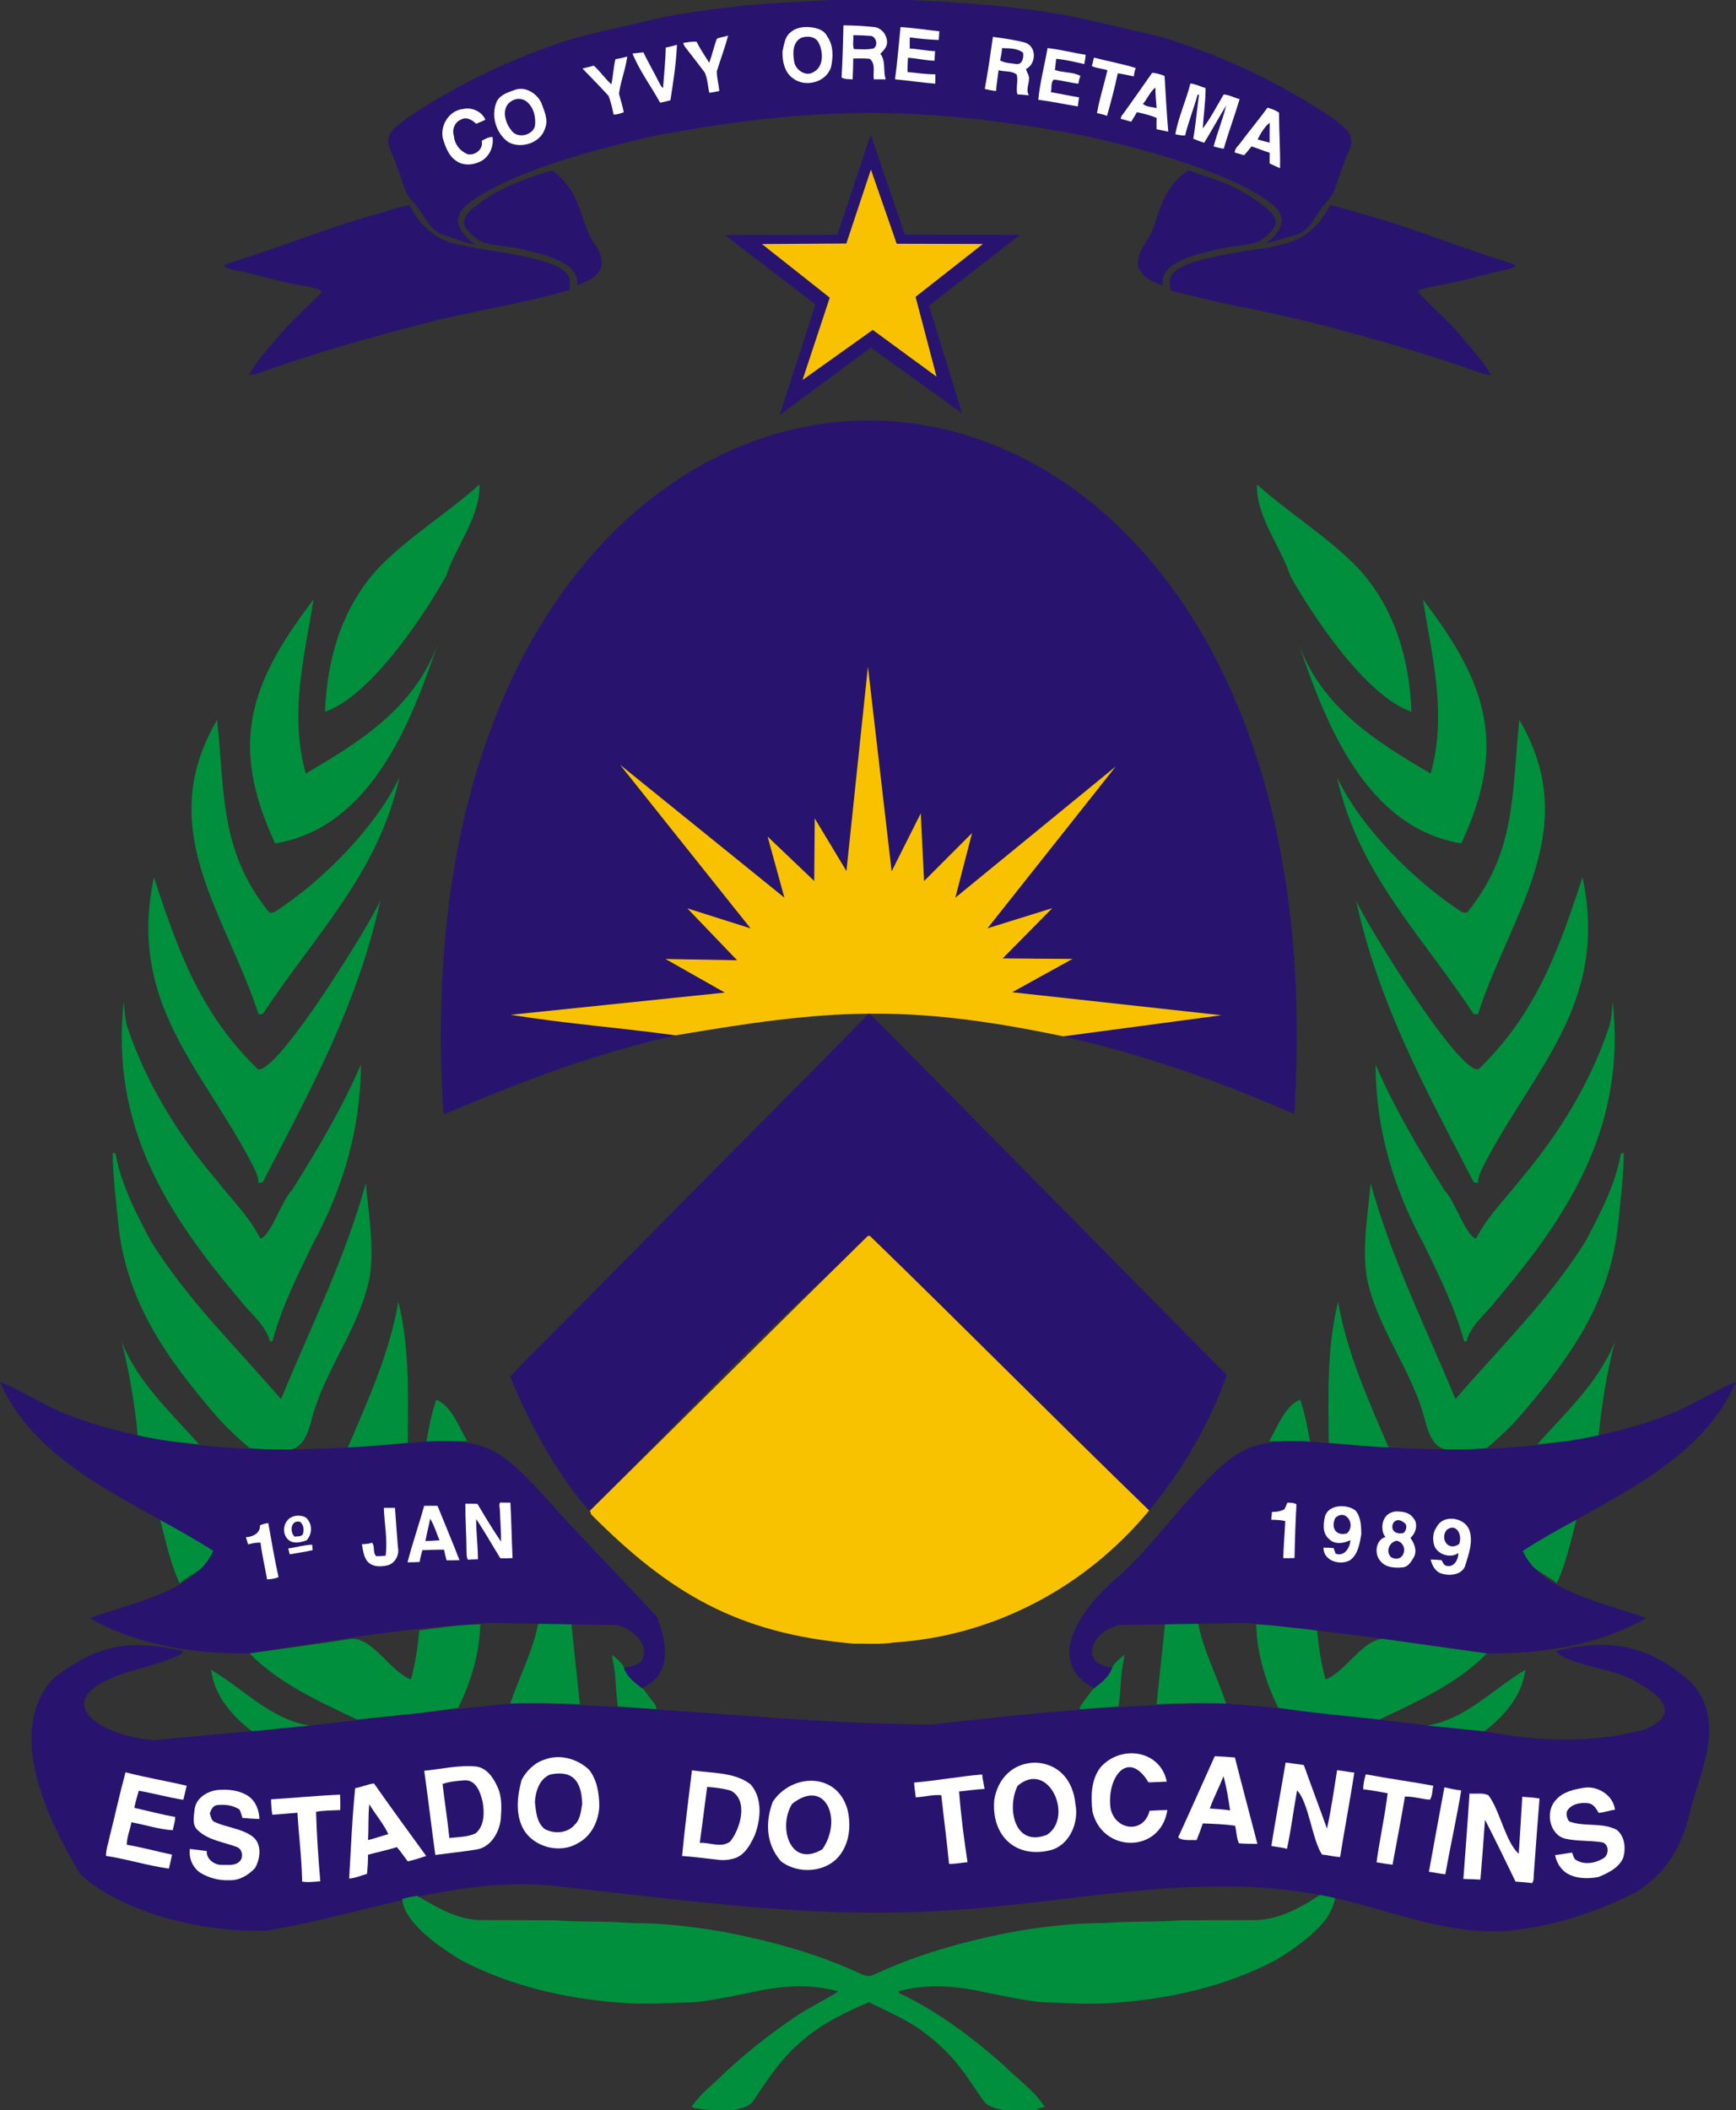 <?xml version="1.0" encoding="UTF-8" standalone="no"?>
<!-- Created with Inkscape (http://www.inkscape.org/) -->
<svg
   xmlns:svg="http://www.w3.org/2000/svg"
   xmlns="http://www.w3.org/2000/svg"
   version="1.0"
   width="1133.75"
   height="1377.5"
   viewBox="0 0 907 1102"
   id="svg2">
  <rect x="0" y="0" width="907" height="1102" fill="#333333" stroke="none"/>
  <defs
     id="defs4" />
  <g
     transform="translate(63.944,77.174)"
     id="g4933">
    <g
       id="g2612">
      <g
         transform="translate(-63.944,-77.174)"
         id="g2631">
        <path
           d="M 660.832,127.374 C 664.826,124.713 668.766,120.993 669.477,116.015 C 670.1,111.837 666.945,108.482 663.954,106.077 C 655.261,99.499 645.236,94.989 635.192,90.902 C 613.513,82.246 590.833,76.477 568.135,71.213 C 531.852,64.153 495.021,59.319 458.02,59.039 C 418.356,58.721 378.805,63.772 339.92,71.374 C 316.767,76.848 293.58,82.696 271.536,91.79 C 262.274,95.659 253.087,99.985 245.023,106.03 C 242.029,108.482 238.752,111.836 239.38,116.067 C 240.169,121.119 244.276,124.658 248.131,127.581 C 244.196,127.244 240.572,125.554 236.846,124.387 C 233.272,123.035 229.195,122.398 226.405,119.566 C 222.946,116.212 220.891,111.758 217.936,108.002 C 215.798,105.052 212.834,102.602 211.641,99.059 C 209.305,92.713 207.492,86.162 204.615,80.024 C 203.242,76.969 201.985,73.353 203.674,70.151 C 205.637,66.434 209.453,64.258 212.638,61.705 C 235.987,45.922 261.421,33.264 288.017,23.953 C 303.519,18.038 319.963,15.41 336.009,11.419 C 353.558,6.91 371.612,4.939 389.569,2.833 C 404.454,1.446 419.393,0.81 434.318,-6.1173289e-14 L 474.655,-6.1173289e-14 C 504.261,1.298 533.939,3.37 563.059,9.144 C 577.541,12.503 592.04,15.8 606.51,19.214 C 635.93,28.186 664.238,40.967 690.102,57.65 C 694.844,60.553 699.464,63.744 703.476,67.612 C 706.17,70.389 706.746,74.713 705.039,78.16 C 702.089,84.668 699.883,91.464 697.583,98.218 C 696.355,102.67 692.504,105.553 690.032,109.265 C 686.525,113.884 684.146,120.105 678.285,122.245"
           style="opacity:1;fill:#28146e;fill-rule:nonzero;stroke:none"
           id="path16" />
        <path
           d="M 665.078,128.762 C 669.876,127.685 674.774,126.597 679.13,124.216 C 686.168,120.465 691.449,114.056 694.989,107.009 C 705.495,109.643 715.847,112.887 726.235,115.966 C 746.614,122.475 766.519,130.399 786.989,136.636 C 788.691,137.298 790.912,137.455 791.87,139.264 C 787.812,141.05 783.368,141.466 779.125,142.59 C 771.559,144.452 764.063,146.607 756.417,148.116 C 751.096,149.296 745.547,149.699 740.522,151.948 C 747.471,160.154 756.193,166.7 762.978,175.076 C 768.494,181.807 774.683,188.129 778.934,195.784 C 776.675,195.596 774.46,195.158 772.357,194.352 C 749.913,186.289 727.026,179.519 704.004,173.323 C 685.658,168.214 667.096,163.941 648.412,160.277 C 636.069,157.867 623.905,154.681 611.663,151.834 C 611.221,148.823 610.369,145.16 612.831,142.759 C 617.231,138.261 623.695,136.925 629.52,135.217 C 640.46,132.643 651.577,130.592 662.742,129.418"
           style="opacity:1;fill:#28146e;fill-rule:nonzero;stroke:none"
           id="path2629" />
        <path
           d="M 609.344,101.51 C 612.061,96.427 616.041,91.963 620.931,88.885 C 628.015,91.638 635.426,93.529 642.351,96.711 C 649.639,99.964 656.393,104.357 662.569,109.398 C 665.181,111.619 667.955,115.514 665.677,118.897 C 663.695,121.83 660.81,124.081 657.897,126.034 C 650.864,128.662 643.169,128.295 635.965,130.242 C 627.532,132.287 618.532,133.945 611.541,139.436 C 608.568,141.621 606.862,145.265 607.558,148.956 C 602.403,147.32 596.335,144.688 594.636,139.047 C 593.596,131.681 599.637,126.486 602.169,120.191 C 604.43,113.921 606.054,107.361 609.344,101.51 z "
           style="opacity:1;fill:#28146e;fill-rule:nonzero;stroke:none"
           id="path104" />
        <path
           d="M 250.401,106.249 C 261.146,97.874 274.152,93.407 286.986,89.37 C 288.92,88.643 290.242,90.447 291.555,91.494 C 296.163,95.363 299.481,100.547 301.763,106.072 C 304.811,112.91 305.868,120.606 310.332,126.79 C 312.999,130.367 314.913,134.789 314.156,139.331 C 312.501,144.894 306.406,147.082 301.523,149.032 C 302.156,144.845 299.833,140.978 296.459,138.676 C 289.25,133.66 280.429,132.017 272.045,130.028 C 265.171,128.264 257.831,128.646 251.161,126.063 C 247.86,124.036 244.742,121.388 242.724,118.042 C 241.11,112.641 246.695,109.021 250.401,106.249 z "
           style="opacity:1;fill:#28146e;fill-rule:nonzero;stroke:none"
           id="path108" />
        <path
           d="M 199.948,110.94 C 204.596,109.474 209.22,107.856 214.05,107.073 C 218.604,116.842 227.269,124.88 237.913,127.367 C 254.364,131.183 271.499,132.065 287.532,137.678 C 291.255,139.069 295.265,140.868 297.3,144.494 C 298.135,146.734 297.567,149.158 297.434,151.469 C 271.976,158.918 245.526,162.455 219.915,169.371 C 191.692,176.616 163.651,184.667 136.198,194.46 C 134.232,195.233 132.152,195.633 130.05,195.776 C 135.107,186.646 142.708,179.251 149.27,171.21 C 154.975,165.24 161.073,159.647 166.94,153.833 C 167.885,153.271 168.454,151.486 166.863,151.305 C 161.41,149.251 155.491,149.046 149.886,147.556 C 142.298,145.952 134.846,143.797 127.311,141.976 C 123.811,141.229 120.107,140.934 116.974,139.047 C 118.262,137.539 120.293,137.244 122.061,136.6 C 148.218,128.642 173.455,117.83 199.948,110.94 z "
           style="opacity:1;fill:#28146e;fill-rule:nonzero;stroke:none"
           id="path116" />
      </g>
      <g
         id="g2596">
        <path
           d="M 167.599,-4.222 C 165.561,-11.236 170.588,-19.601 178.047,-20.254 C 182.586,-21.315 187.726,-18.983 189.664,-14.678 C 188.121,-13.825 186.444,-13.265 184.841,-12.553 C 182.829,-14.455 179.825,-16.387 177.056,-14.777 C 173.651,-13.561 172.054,-9.467 173.234,-6.151 C 173.486,-1.875 176.516,1.864 180.438,3.374 C 184.44,4.109 188.717,0.655 187.736,-3.627 C 189.459,-4.609 191.329,-5.701 193.388,-5.596 C 194.206,-0.421 191.448,5.327 186.514,7.392 C 182.689,9.202 177.726,9.346 174.242,6.716 C 170.572,4.225 168.938,-0.193 167.599,-4.222 z "
           style="fill:#ffffff;fill-rule:nonzero;stroke:none"
           id="path92" />
        <path
           d="M 470.906,-79.938 C 470.679,-68.56 470.307,-57.173 469.688,-45.812 C 471.927,-44.687 474.468,-44.828 476.906,-44.656 C 477.142,-49.195 477.238,-53.737 477.312,-58.281 C 480.869,-58.325 484.445,-58.462 488,-58.094 C 492.237,-54.961 490.01,-49.132 490.75,-44.688 C 493.345,-44.674 495.923,-44.672 498.531,-44.656 C 496.63,-50.159 498.815,-56.574 495,-61.375 C 496.818,-63.146 498.7,-65.047 499.281,-67.625 C 500.13,-72.93 495.913,-78.667 490.406,-78.844 C 483.932,-79.564 477.417,-79.882 470.906,-79.938 z M 477.281,-73.469 C 481.251,-73.507 485.221,-73.292 489.188,-73 C 492.462,-71.973 493.7,-66.535 490.438,-64.812 C 486.296,-63.948 481.976,-64.331 477.781,-64.438 C 476.678,-67.116 477.656,-70.531 477.281,-73.469 z "
           transform="scale(0.8,0.8)"
           style="fill:#ffffff;fill-rule:nonzero;stroke:none"
           id="path20" />
        <path
           d="M 446.469,-78.812 C 442.812,-78.759 439.052,-77.864 436.312,-75.312 C 432.439,-72.377 432.2,-67.189 431.094,-62.844 C 430.948,-56.55 432.376,-49.328 437.812,-45.438 C 445.823,-39.07 459.779,-42.641 462.812,-52.75 C 464.306,-59.327 464.409,-66.955 460.312,-72.688 C 457.927,-77.748 451.507,-78.78 446.469,-78.812 z M 447.312,-72.5 C 450.386,-72.565 453.424,-71.464 454.781,-68.406 C 457.798,-62.479 458.129,-52.884 451.344,-49.406 C 446.523,-46.306 440.28,-50.394 438.906,-55.344 C 437.743,-60.944 437.375,-68.627 443.25,-71.75 C 444.513,-72.195 445.915,-72.471 447.312,-72.5 z "
           transform="scale(0.8,0.8)"
           style="fill:#ffffff;fill-rule:nonzero;stroke:none"
           id="path24" />
        <path
           d="M 406.544,-63.009 C 413.34,-62.667 420.063,-61.546 426.826,-60.819 C 426.749,-59.69 426.596,-57.433 426.52,-56.304 C 421.46,-56.487 416.417,-56.941 411.409,-57.653 C 411.34,-55.709 411.331,-53.765 411.375,-51.82 C 415.806,-51.65 420.144,-50.581 424.586,-50.469 C 424.484,-48.805 424.387,-47.141 424.302,-45.476 C 419.629,-45.55 415.08,-46.755 410.427,-47.021 C 410.294,-44.539 410.206,-42.055 410.179,-39.569 C 415.032,-39.086 419.87,-38.352 424.764,-38.369 C 424.779,-36.74 424.752,-35.109 424.685,-33.48 C 417.656,-34.005 410.689,-35.138 403.668,-35.752 C 404.932,-44.798 405.608,-53.924 406.544,-63.009 z "
           style="fill:#ffffff;fill-rule:nonzero;stroke:none"
           id="path28" />
        <path
           d="M 310.569,-56.911 C 312.393,-57.804 314.543,-57.918 316.484,-58.575 C 314.817,-52.326 312.528,-46.258 310.6,-40.087 C 310.445,-36.572 311.653,-33.146 311.834,-29.638 C 310.126,-29.271 308.41,-28.949 306.69,-28.71 C 305.796,-32.222 305.783,-36.007 304.263,-39.323 C 300.939,-43.668 297.645,-48.042 294.237,-52.323 C 293.634,-53.038 293.234,-53.853 293.039,-54.768 C 295.346,-55.101 297.663,-55.603 300.014,-55.382 C 301.859,-51.523 304.354,-48.022 306.599,-44.391 C 308.122,-48.498 309.049,-52.805 310.569,-56.911 z "
           style="fill:#ffffff;fill-rule:nonzero;stroke:none"
           id="path32" />
        <path
           d="M 568.531,-72.406 C 566.94,-61.058 565.263,-49.675 563.219,-38.406 C 565.615,-37.805 568.064,-37.344 570.531,-37.031 C 570.89,-41.594 571.685,-46.083 572.219,-50.625 C 576.092,-49.462 580.893,-50.51 584.094,-47.719 C 585.132,-43.597 583.451,-39.148 584.469,-34.906 C 586.991,-34.676 589.493,-34.459 592.031,-34.25 C 589.659,-38.114 592.654,-42.384 592.031,-46.5 C 591.547,-48.193 590.588,-49.691 590.094,-51.375 C 596.943,-54.718 597.219,-66.191 589.531,-68.656 C 582.665,-70.483 575.559,-71.429 568.531,-72.406 z M 574.5,-65.062 C 579.191,-64.857 584.357,-65.164 588.25,-62.031 C 588.687,-59.059 587.833,-54.161 583.844,-54.656 C 580.277,-55.239 576.374,-55.204 573.188,-57.062 C 573.879,-59.679 574.31,-62.361 574.5,-65.062 z "
           transform="scale(0.8,0.8)"
           style="fill:#ffffff;fill-rule:nonzero;stroke:none"
           id="path44" />
        <path
           d="M 283.876,-52.325 C 285.85,-52.717 287.809,-53.201 289.748,-53.765 C 289.322,-44.059 287.829,-34.399 286.32,-24.796 C 284.537,-24.337 282.743,-23.913 280.947,-23.538 C 276.248,-32.157 270.218,-40.08 266.525,-49.223 C 268.413,-49.428 270.307,-49.64 272.203,-49.847 C 274.711,-44.628 277.633,-39.621 280.235,-34.448 C 280.888,-33.325 281.326,-31.953 282.484,-31.222 C 282.95,-38.257 283.78,-45.267 283.876,-52.325 z "
           style="fill:#ffffff;fill-rule:nonzero;stroke:none"
           id="path48" />
        <path
           d="M 483.358,-52.081 C 490.063,-51.325 496.617,-49.573 503.293,-48.567 C 503.158,-46.931 502.907,-45.307 502.524,-43.712 C 497.687,-44.815 492.824,-46.012 487.882,-46.454 C 487.69,-44.499 487.449,-42.55 487.212,-40.6 C 491.509,-39.096 496.58,-39.719 500.556,-37.516 C 500.008,-36.223 499.65,-34.878 499.48,-33.482 C 495.157,-33.941 490.962,-35.178 486.643,-35.631 C 484.899,-34.079 485.688,-31.136 485.083,-29.026 C 490.004,-28.204 494.886,-27.144 499.812,-26.328 C 499.596,-24.752 499.38,-23.176 499.165,-21.601 C 492.275,-22.712 485.443,-24.206 478.517,-25.065 C 479.387,-34.12 481.818,-43.075 483.358,-52.081 z "
           style="fill:#ffffff;fill-rule:nonzero;stroke:none"
           id="path56" />
        <path
           d="M 257.607,-46.281 C 259.687,-46.588 261.743,-47.047 263.77,-47.628 C 262.913,-41.079 260.327,-34.831 259.449,-28.298 C 260.213,-25.031 261.37,-21.864 261.953,-18.551 C 260.239,-17.937 258.489,-17.281 256.64,-17.384 C 255.936,-20.669 255.223,-24.024 253.983,-27.135 C 249.584,-32.003 244.929,-36.653 240.379,-41.385 C 242.365,-41.839 244.337,-42.354 246.309,-42.888 C 249.639,-39.898 252.145,-36.129 255.464,-33.137 C 256.407,-37.483 256.552,-41.957 257.607,-46.281 z "
           style="fill:#ffffff;fill-rule:nonzero;stroke:none"
           id="path60" />
        <path
           d="M 507.593,-47.087 C 514.853,-45.187 522.287,-43.878 529.453,-41.66 C 528.871,-40.274 528.62,-38.79 528.435,-37.309 C 525.622,-37.758 522.883,-38.623 520.038,-38.824 C 518.483,-31.378 516.497,-24.011 514.443,-16.687 C 512.726,-17.313 510.96,-17.773 509.179,-18.112 C 510.515,-25.679 512.897,-33.027 514.654,-40.508 C 511.971,-41.382 509.048,-41.445 506.497,-42.685 C 506.902,-44.141 507.267,-45.608 507.593,-47.087 z "
           style="fill:#ffffff;fill-rule:nonzero;stroke:none"
           id="path64" />
        <path
           d="M 672.562,-48.969 C 666.568,-40.457 660.614,-31.885 654.531,-23.438 C 653.645,-21.974 651.992,-20.754 652.031,-18.906 C 654.3,-18.293 656.561,-17.648 658.844,-17.031 C 660.117,-19.062 661.371,-21.114 662.531,-23.219 C 666.92,-22.339 671.321,-21.284 675.438,-19.469 C 675.331,-17.003 675.344,-14.563 675.406,-12.094 C 677.937,-11.564 680.475,-11.013 683.031,-10.531 C 682.008,-22.645 681.335,-34.773 680.625,-46.906 C 678.045,-48.003 675.338,-48.687 672.562,-48.969 z M 674.656,-39.312 C 674.581,-34.819 675.114,-30.348 675.438,-25.875 C 672.499,-26.774 668.866,-26.527 666.5,-28.656 C 669.482,-31.995 671.051,-36.6 674.656,-39.312 z "
           transform="scale(0.8,0.8)"
           style="fill:#ffffff;fill-rule:nonzero;stroke:none"
           id="path68" />
        <path
           d="M 557.987,-33.566 C 560.753,-33.347 563.252,-31.89 565.93,-31.204 C 565.945,-24.133 564.836,-17.128 564.491,-10.081 C 568.636,-15.605 571.86,-21.881 575.387,-27.847 C 578.307,-27.648 580.903,-26.129 583.711,-25.413 C 581.122,-16.72 577.936,-8.214 575.414,0.497 C 573.606,0.24 571.849,-0.197 570.114,-0.699 C 572.103,-7.913 574.897,-14.889 576.709,-22.152 C 572.794,-15.684 569.144,-9.06 565.2,-2.611 C 563.265,-3.241 561.359,-3.938 559.495,-4.727 C 560.825,-12.361 561.388,-20.102 562.526,-27.766 C 562.339,-27.77 561.966,-27.779 561.779,-27.783 C 559.817,-20.604 557.011,-13.663 555.23,-6.435 C 553.493,-6.352 551.807,-6.713 550.13,-7.042 C 551.708,-16.114 555.769,-24.62 557.987,-33.566 z "
           style="fill:#ffffff;fill-rule:nonzero;stroke:none"
           id="path72" />
        <path
           d="M 259.5,-38.469 C 258.641,-38.421 257.787,-38.254 256.938,-38 C 252.407,-36.341 247.076,-34.99 244.594,-30.406 C 240.392,-21.174 243.911,-9.384 252.156,-3.625 C 260.633,0.963 273.39,-3.284 276.125,-12.906 C 278.215,-18.289 275.631,-23.819 273.781,-28.844 C 271.506,-34.338 265.515,-38.8 259.5,-38.469 z M 258.188,-31.906 C 260.453,-32.08 262.792,-31.341 264.5,-29.75 C 268.879,-25.862 270.148,-19.528 269.406,-13.938 C 267.307,-7.643 257.418,-5.806 253.812,-11.688 C 249.537,-16.876 247.295,-26.744 254.312,-30.594 C 255.486,-31.365 256.828,-31.802 258.188,-31.906 z "
           transform="scale(0.8,0.8)"
           style="fill:#ffffff;fill-rule:nonzero;stroke:none"
           id="path76" />
        <path
           d="M 747.875,-26.188 C 742.258,-18.497 736.146,-11.182 730.438,-3.562 C 729.008,-1.395 726.424,0.257 726.438,3.094 C 728.482,3.668 730.535,4.253 732.594,4.844 C 734.285,3.012 735.872,1.067 737.406,-0.906 C 741.393,0.388 745.282,1.967 749.281,3.25 C 749.244,5.587 749.243,7.91 749.25,10.25 C 751.52,11.238 753.776,12.291 756.031,13.344 C 756.259,1.259 755.378,-10.825 755.375,-22.906 C 753.153,-24.574 750.477,-25.368 747.875,-26.188 z M 749.312,-16.406 C 749.259,-12.056 749.221,-7.726 749.25,-3.375 C 746.592,-3.993 743.977,-4.671 741.375,-5.438 C 743.428,-9.362 745.796,-13.681 749.312,-16.406 z "
           transform="scale(0.8,0.8)"
           style="fill:#ffffff;fill-rule:nonzero;stroke:none"
           id="path88" />
      </g>
    </g>
    <g
       id="g2635">
      <path
         d="M 390.994,-7.002 L 408.815,45.392 L 468.955,45.481 L 421.426,82.464 L 438.691,138.66 L 391.054,104.345 L 343.369,139.636 L 362.07,81.8 L 314.773,45.542 L 373.536,45.458 L 390.994,-7.002 z "
         style="fill:#28146e;fill-rule:nonzero;stroke:none"
         id="path100" />
      <path
         d="M 378.241,49.993 L 391.082,11.384 L 404.559,50.115 L 449.572,50.238 L 414.41,77.834 L 425.379,119.531 L 392.035,95.107 L 355.347,121.25 L 369.573,78.26 L 334.157,50.266 L 378.241,49.993 z "
         style="fill:#f8c200;fill-rule:nonzero;stroke:none"
         id="path112" />
    </g>
    <g
       id="g2659">
      <path
         d="M 285.005,176.74 C 319.039,152.613 361.342,139.449 403.125,142.915 C 441.667,145.76 478.553,162.162 508.118,186.771 C 537.177,210.774 559.669,242.04 575.821,275.944 C 593.944,313.897 604.495,355.139 609.65,396.776 C 614.128,432.52 614.376,468.672 612.306,504.602 C 572.178,487.048 530.893,472.526 488.041,463.296 L 574.205,452.982 L 464.861,440.974 L 496.379,423.574 L 459.891,423.308 L 485.832,397.067 L 451.961,407.599 L 519.009,323.051 L 435.179,391.606 L 443.919,357.833 L 418.85,382.924 L 417.522,346.604 L 401.908,377.842 L 389.515,271.013 L 378.292,377.697 L 361.73,350.195 L 361.46,382.886 L 337.113,359.69 L 345.889,391.595 L 260.035,322.195 L 328.232,407.635 L 295.167,397.162 L 321.18,424.274 L 283.781,423.609 L 314.742,441.15 L 202.965,452.739 L 289.099,463.474 C 248.133,472.552 208.725,487.41 170.148,503.834 C 169.374,504.16 168.572,504.39 167.741,504.523 C 163.346,434.817 169.136,363.208 194.722,297.687 C 213.215,250.35 243.026,206.21 285.005,176.74 z "
         style="fill:#28146e;fill-rule:nonzero;stroke:none"
         id="path120" />
      <path
         d="M 389.515,271.013 L 401.908,377.842 L 417.076,347.659 L 418.85,382.924 L 443.919,357.833 L 435.179,391.606 L 519.009,323.051 L 451.961,407.599 L 485.832,397.067 L 459.891,423.308 L 496.379,423.574 L 464.861,440.974 L 574.205,452.982 L 491.573,463.993 C 408.719,446.615 368.226,449.99 289.099,463.474 C 260.444,459.528 231.518,457.395 202.965,452.739 L 314.742,441.15 L 283.781,423.609 L 321.18,424.274 L 295.167,397.162 L 328.232,407.635 L 260.035,322.195 L 345.889,391.595 L 337.113,359.69 L 361.46,382.886 L 361.73,350.195 L 378.292,377.697 L 389.515,271.013 z "
         style="fill:#f8c200;fill-rule:nonzero;stroke:none"
         id="path140" />
      <path
         d="M 386.748,455.479 C 387.856,454.318 388.976,453.172 390.109,452.038 C 390.954,452.768 391.802,453.5 392.637,454.271 C 454.211,516.358 515.431,578.794 577.006,640.88 C 567.794,666.569 553.885,690.605 536.444,711.592 C 487.77,664.169 439.753,616.076 391.051,568.681 C 339.628,612.719 292.398,663.576 244.287,711.714 C 243.965,711.481 243.321,711.014 242.999,710.78 C 225.7,690.25 212.755,666.432 202.596,641.678 C 215.92,627.555 229.92,614.062 243.505,600.181 C 291.122,551.818 339.117,503.828 386.748,455.479 z "
         style="fill:#28146e;fill-rule:nonzero;stroke:none"
         id="path164" />
      <path
         d="M 389.024,568.656 C 389.715,567.942 390.391,567.951 391.051,568.681 C 439.831,615.995 487.623,664.321 536.444,711.592 C 503.271,751.69 455.219,777.122 403.481,780.48 C 396.391,781.614 389.181,781.043 382.033,781.119 C 321.098,775.958 285.455,754.338 244.914,713.645 C 244.758,713.162 244.444,712.197 244.287,711.714 C 292.568,664.064 340.593,616.153 389.024,568.656 z "
         style="fill:#f8c200;fill-rule:nonzero;stroke:none"
         id="path180" />
    </g>
    <g
       id="g4774">
      <path
         d="M 749.007,784.976 C 776.821,778.126 797.618,781.528 820.031,801.822 C 837.153,821.265 825.748,845.229 819.501,866.789 C 815.632,885.459 807.352,900.604 791.016,910.801 C 770.43,921.226 748.138,928.617 725.119,930.973 C 690.544,934.105 658.879,918.38 625.67,912.374 C 561.33,899.995 496.484,916.611 432.07,920.328 C 365.384,925.159 299.096,915.699 232.978,908.468 C 178.011,900.595 128.062,922.357 75.145,931.016 C 44.25,931.934 2.158,923.098 -21.88,901.734 C -38.39,874.158 -62.048,826.778 -35.757,798.949 C -11.905,781.025 3.912,778.927 31.447,784.868 C 33.828,787.614 9.272,794.035 6.306,794.971 C -40.717,807.975 -16.52,828.442 16.079,831.559 L 97.901,823.936 C 132.963,819.784 168.021,815.851 203.144,812.358 C 203.341,811.186 203.577,810.034 203.852,808.902 C 203.775,809.758 203.621,811.469 203.544,812.324 C 277.227,812.824 348.866,823.041 423.038,823.337 C 474.168,817.409 525.188,812.469 576.692,812.428 C 621.827,815.823 666.602,822.681 711.662,826.838 C 739.624,832.22 766.907,833.366 794.629,826.158 C 813.628,818.82 805.771,808.965 791.247,801.445 C 782.91,794.517 754.322,792.454 749.007,784.976 z "
         style="fill:#28146e;fill-rule:nonzero;stroke:none"
         id="path336" />
      <g
         id="g2679">
        <path
           d="M 511.023,845.738 C 521.708,833.619 542.356,836.734 545.647,853.172 C 542.469,853.314 539.295,853.492 536.122,853.568 C 525.339,835.817 514.201,851.204 516.252,866.915 C 518.442,878.757 533.683,880.643 536.665,868.376 C 539.76,868.205 542.861,868.07 545.969,868.021 C 542.384,890.829 511.938,890.568 506.826,868.781 C 505.923,861.011 506.028,852.204 511.023,845.738 z "
           style="fill:#ffffff;fill-rule:nonzero;stroke:none"
           id="path352" />
        <path
           d="M 713.406,1049.875 C 705.415,1067.479 697.669,1085.196 689.562,1102.75 C 691.631,1105.374 698.226,1104.377 701.562,1104.656 C 703.007,1101.056 704.393,1097.43 705.594,1093.75 C 712.616,1094.011 719.686,1094.246 726.656,1095.25 C 727.635,1099.002 727.578,1103.239 729.188,1106.719 C 733.182,1107.104 737.229,1107.032 741.25,1107.094 C 736.362,1088.301 731.337,1069.538 726.562,1050.719 C 722.174,1050.382 717.796,1050.016 713.406,1049.875 z M 719.094,1062.906 C 721.145,1070.203 722.296,1077.755 723.438,1085.25 C 719.021,1084.618 714.599,1084.262 710.156,1084.031 C 712.712,1076.811 716.385,1070.067 719.094,1062.906 z "
           transform="scale(0.8,0.8)"
           style="fill:#ffffff;fill-rule:nonzero;stroke:none"
           id="path356" />
        <path
           d="M 283.438,1050.5 C 280.826,1050.616 278.226,1051.14 275.719,1052.094 C 269.153,1054.143 263.92,1059.347 260.75,1065.312 C 257.925,1075.557 256.516,1087.128 261.594,1096.938 C 268.24,1109.335 285.91,1113.921 297.844,1106.438 C 306.524,1101.734 311.093,1091.964 311.469,1082.375 C 311.345,1074.153 310.048,1065.459 304.844,1058.781 C 299.173,1053.377 291.271,1050.152 283.438,1050.5 z M 284.812,1061.156 C 288.935,1061.071 293.107,1062.082 295.812,1065.344 C 299.417,1069.681 300.108,1075.648 300.281,1081.094 C 299.44,1085.9 299.09,1091.363 295.188,1094.844 C 290.52,1100.252 282.051,1100.669 276,1097.531 C 270.532,1093.436 270.09,1085.979 269.406,1079.75 C 269.793,1072.899 272.388,1064.584 279.375,1061.844 C 281.096,1061.465 282.939,1061.195 284.812,1061.156 z "
           transform="scale(0.8,0.8)"
           style="fill:#ffffff;fill-rule:nonzero;stroke:none"
           id="path360" />
        <path
           d="M 596.25,1054.062 C 581.596,1054.221 571.538,1064.461 569.375,1078.625 C 567.528,1102.054 583.487,1116.818 606.188,1111.219 C 618.681,1107.93 624.844,1093.03 622.406,1081.125 C 620.984,1065.891 611.708,1054.697 596.25,1054.062 z M 603.906,1101.125 C 582.821,1109.592 577.312,1084.269 584.625,1069.219 C 604.915,1051.9 621.493,1089.491 603.906,1101.125 z "
           transform="scale(0.8,0.8)"
           style="fill:#ffffff;fill-rule:nonzero;stroke:none"
           id="path364" />
        <path
           d="M 607.746,843.229 C 610.922,843.573 614.081,844.094 617.261,844.491 C 621.193,855.605 625.41,866.614 629.351,877.728 C 631.577,867.648 633.018,857.393 634.652,847.202 C 637.658,847.518 640.625,848.171 643.648,848.459 C 641.371,863.182 638.557,877.828 636.217,892.547 C 633.016,892.434 629.933,891.528 626.763,891.244 C 621.647,883.7 619.706,863.649 613.729,857.789 C 611.875,867.92 610.631,878.179 608.456,888.245 C 605.77,887.509 603.004,887.288 600.284,886.799 C 602.589,872.247 605.32,857.761 607.746,843.229 z "
           style="fill:#ffffff;fill-rule:nonzero;stroke:none"
           id="path368" />
        <path
           d="M 197.125,1059.375 C 199.709,1077.67 201.833,1096.04 204.375,1114.344 C 213.341,1113.101 222.357,1112.24 231.281,1110.781 C 240.663,1109.201 246.081,1099.754 247.125,1091 C 247.585,1083.936 248.095,1076.441 244.938,1069.875 C 242.346,1063.974 238.091,1057.717 231.25,1056.625 C 219.823,1055.478 208.457,1058.284 197.125,1059.375 z M 223.781,1065.594 C 231.196,1065.495 233.865,1073.776 235.281,1079.688 C 236.435,1086.558 236.552,1095.334 230.719,1100.219 C 225.447,1102.705 219.254,1102.619 213.531,1103.25 C 212.33,1091.468 210.466,1079.764 209.094,1068 C 213.783,1066.398 218.858,1065.953 223.781,1065.594 z "
           transform="scale(0.8,0.8)"
           style="fill:#ffffff;fill-rule:nonzero;stroke:none"
           id="path372" />
        <path
           d="M 1.642,848.305 C 12.188,851.04 22.97,852.849 33.592,855.302 C 33.007,857.749 32.436,860.21 31.84,862.667 C 24.006,861.464 16.362,859.277 8.551,857.945 C 7.674,860.878 6.859,863.843 6.216,866.848 C 13.34,868.457 20.412,870.363 27.607,871.64 C 27.569,873.989 26.735,876.236 26.317,878.548 C 19.01,878.109 11.932,875.688 4.723,874.421 C 3.975,878.341 2.346,882.106 2.285,886.147 C 10.247,887.484 18.038,889.65 25.937,891.303 C 25.499,893.752 24.858,896.167 24.294,898.602 C 13.233,897.065 2.472,893.62 -8.587,891.958 C -8.589,888.412 -7.223,885.07 -6.588,881.628 C -3.779,870.537 -1.363,859.34 1.642,848.305 z "
           style="fill:#ffffff;fill-rule:nonzero;stroke:none"
           id="path376" />
        <path
           d="M 371.969,1059.094 C 369.721,1077.714 367.305,1096.329 365.531,1115 C 373.747,1115.584 381.906,1116.707 390.094,1117.594 C 393.858,1117.928 397.69,1117.336 401.219,1116 C 407.256,1113.209 410.494,1106.879 413.125,1101.125 C 416.945,1090.623 418.14,1077.373 410.344,1068.344 C 400.034,1060.124 384.691,1061.028 371.969,1059.094 z M 381.875,1069.938 C 387.124,1070.253 392.385,1070.903 397.438,1072.406 C 409.065,1078.666 403.534,1097.42 397,1105.5 C 391.209,1110.075 383.655,1105.99 377.094,1106.469 C 378.756,1094.297 380.285,1082.115 381.875,1069.938 z "
           transform="scale(0.8,0.8)"
           style="fill:#ffffff;fill-rule:nonzero;stroke:none"
           id="path380" />
        <path
           d="M 413.649,853.679 C 425.54,852.629 437.307,850.463 449.198,849.429 C 449.452,851.966 450.053,854.462 450.458,856.99 C 446,857.217 441.59,857.895 437.155,858.32 C 438.068,870.652 439.691,883.008 441.556,895.248 C 438.336,895.517 435.155,896.202 431.915,896.144 C 430.748,884.168 429.136,872.191 427.857,860.268 C 423.392,859.842 418.961,861.193 414.5,861.37 C 414.208,858.799 413.778,856.25 413.649,853.679 z "
           style="fill:#ffffff;fill-rule:nonzero;stroke:none"
           id="path388" />
        <path
           d="M 648.301,857.176 C 648.268,854.501 648.873,851.903 649.645,849.373 C 661.349,851.554 673.156,853.179 684.874,855.304 C 684.339,857.703 684.495,860.534 683.149,862.625 C 678.765,862.287 674.511,860.855 670.09,860.982 C 668.06,872.859 665.839,884.709 663.6,896.55 C 660.795,896.242 658.027,895.757 655.254,895.308 C 656.897,883.236 659.582,871.322 661.056,859.227 C 656.818,858.448 652.57,857.697 648.301,857.176 z "
           style="fill:#ffffff;fill-rule:nonzero;stroke:none"
           id="path392" />
        <path
           d="M 424.781,1079.5 C 419.68,1093.099 420.38,1107.366 430.094,1118.469 C 441.474,1127.271 460.31,1125.956 468.969,1113.906 C 475.035,1105.617 475.927,1094.385 473.531,1084.625 C 466.714,1060.316 437.541,1060.809 424.781,1079.5 z M 457.125,1110.625 C 436.062,1123.258 427.914,1096.094 437.406,1080.969 C 459.311,1063.643 470.595,1091.474 457.125,1110.625 z "
           transform="scale(0.8,0.8)"
           style="fill:#ffffff;fill-rule:nonzero;stroke:none"
           id="path408" />
        <path
           d="M 164.312,1067.656 C 160.098,1068.163 156.219,1070.057 152.031,1070.719 C 150.045,1090.313 149.241,1110.067 148.094,1129.75 C 152.13,1129.454 155.868,1127.781 159.719,1126.688 C 160.204,1122.544 160.434,1118.376 160.406,1114.219 C 166.647,1112.444 173.056,1111.236 179.219,1109.188 C 181.823,1112.114 183.984,1115.397 186.344,1118.531 C 190.44,1117.635 194.434,1116.325 198.406,1115 C 186.957,1099.284 175.486,1083.565 164.312,1067.656 z M 161.25,1081.219 C 165.185,1087.854 170.428,1093.754 173.688,1100.75 C 169.226,1101.894 164.936,1103.599 160.438,1104.594 C 160.875,1096.805 160.434,1088.971 161.25,1081.219 z "
           transform="scale(0.8,0.8)"
           style="fill:#ffffff;fill-rule:nonzero;stroke:none"
           id="path412" />
        <path
           d="M 690.703,856.148 C 693.601,856.808 696.506,857.476 699.481,857.768 C 697.092,872.425 693.785,886.935 691.183,901.562 C 688.294,901.302 685.485,900.607 682.621,900.251 C 685.304,885.546 687.946,870.836 690.703,856.148 z "
           style="fill:#ffffff;fill-rule:nonzero;stroke:none"
           id="path420" />
        <path
           d="M 748.954,862.774 C 752.685,858.371 758.679,857.147 764.1,856.314 C 771.138,855.383 779.104,860.601 779.802,867.907 C 776.909,868.132 774.199,869.325 771.314,869.476 C 770.051,867.392 768.742,864.979 766.117,864.484 C 762.05,863.917 756.888,864.71 754.739,868.649 C 754.293,870.536 754.704,872.444 755.922,873.97 C 763.811,876.924 772.989,874.342 780.641,878.283 C 784.99,881.634 785.561,887.903 784.164,892.867 C 781.912,898.26 776.206,900.892 771.135,903.006 C 765.475,904.002 759.092,903.969 754.132,900.679 C 751.18,898.512 749.17,895.127 748.551,891.537 C 751.522,891.228 754.446,890.612 757.416,890.239 C 757.895,891.419 758.176,892.807 759.056,893.818 C 763.323,896.838 769.24,895.907 773.52,893.375 C 776.846,891.752 776.953,885.493 772.875,884.828 C 766.674,883.847 760.27,884.378 754.105,883.022 C 745.531,881.198 743.205,868.66 748.954,862.774 z "
           style="fill:#ffffff;fill-rule:nonzero;stroke:none"
           id="path424" />
        <path
           d="M 37.78,867.308 C 38.7,861.485 44.589,858.051 50.044,857.515 C 55.489,857.076 61.356,857.704 65.971,860.856 C 69.737,863.573 71.44,868.178 71.595,872.694 C 68.617,872.587 65.644,872.397 62.68,872.12 C 62.355,870.605 61.816,869.167 61.228,867.764 C 57.767,865.449 53.463,864.985 49.416,865.436 C 47.206,865.798 46.245,867.921 45.664,869.84 C 46.279,871.268 46.34,873.191 47.843,874.077 C 54.345,877.201 62.06,877.477 67.98,881.822 C 73.041,885.626 72.121,893.339 69.333,898.274 C 65.958,901.923 61.181,904.858 56.046,904.65 C 50.764,904.953 45.438,903.563 40.896,900.885 C 36.77,898.227 34.597,893.172 35.259,888.339 C 38.221,888.626 41.159,889.104 44.118,889.445 C 43.733,893.665 48.161,896.776 52.046,896.681 C 55.071,896.589 58.705,897.202 61.135,894.974 C 63.461,892.798 62.76,888.313 59.677,887.265 C 52.826,884.664 44.883,883.847 39.387,878.547 C 36.15,875.725 37.418,871.005 37.78,867.308 z "
           style="fill:#ffffff;fill-rule:nonzero;stroke:none"
           id="path428" />
        <path
           d="M 77.678,862.423 C 89.701,861.692 101.69,860.475 113.727,859.979 C 113.844,862.657 113.93,865.347 113.789,868.043 C 109.582,868.206 105.34,868.197 101.184,868.929 C 101.537,881.042 102.366,893.146 103.397,905.222 C 100.246,905.438 97.062,905.905 93.92,905.367 C 93.699,893.354 92.189,881.414 91.447,869.436 C 87.067,869.727 82.706,870.231 78.322,870.455 C 77.863,867.797 77.732,865.103 77.678,862.423 z "
           style="fill:#ffffff;fill-rule:nonzero;stroke:none"
           id="path432" />
        <path
           d="M 703.835,859.372 C 707.077,859.766 710.708,858.779 713.7,860.302 C 719.7,868.006 722.545,884.643 729.552,890.843 C 730.15,880.921 730.864,871.007 731.388,861.085 C 734.392,861.324 737.416,861.468 740.401,862.001 C 739.388,874.949 738.367,887.89 737.469,900.85 C 737.212,902.602 737.681,904.631 736.517,906.152 C 733.635,905.795 730.75,905.589 727.866,905.376 C 722.682,894.55 717.377,883.773 711.925,873.083 C 711.187,883.508 710.405,893.926 709.521,904.34 C 706.547,904.191 703.578,904.068 700.614,903.992 C 701.684,889.119 702.891,874.256 703.835,859.372 z "
           style="fill:#ffffff;fill-rule:nonzero;stroke:none"
           id="path436" />
      </g>
    </g>
    <g
       id="g4685">
      <path
         d="M 592.733,175.768 C 609.878,191.156 629.931,203.112 646.076,219.963 C 665.025,240.947 672.337,266.898 673.51,294.5 C 649.171,286.242 620.951,242.708 610.291,223.772 C 605.231,208.13 592.358,192.891 592.733,175.768 z "
         style="fill:#008f3d;fill-rule:nonzero;stroke:none"
         id="path124" />
      <path
         d="M 679.48,235.895 C 713.239,279.981 723.563,311.791 699.532,363.243 C 649.888,355.064 628.715,301.001 614.543,258.956 C 626.567,292.094 654.414,309.781 683.533,326.762 C 692.304,295.575 684.11,265.164 679.48,235.895 z "
         style="fill:#008f3d;fill-rule:nonzero;stroke:none"
         id="path132" />
      <path
         d="M 729.864,298.754 C 763.483,356.019 725.141,400.058 708.177,452.561 C 707.621,452.505 706.509,452.392 705.953,452.335 C 679.129,411.398 645.628,378.968 634.63,328.81 C 647.065,354.92 674.662,382.668 699.161,398.645 C 700.217,399.224 702.019,400.031 702.97,398.86 C 728.547,367.047 725.8,336.65 729.864,298.754 z "
         style="fill:#008f3d;fill-rule:nonzero;stroke:none"
         id="path148" />
      <path
         d="M 762.883,380.893 C 776.654,446.621 738.083,479.878 711.342,531.101 C 709.923,534.108 708.289,537.146 708.239,540.565 C 707.694,540.482 706.605,540.317 706.06,540.235 C 680.748,491.371 656.517,447.529 644.477,392.783 C 648.632,403.294 698.574,484.427 708.603,481.136 C 738.572,452.063 750.188,419.62 762.883,380.893 z "
         style="fill:#008f3d;fill-rule:nonzero;stroke:none"
         id="path156" />
      <path
         d="M 776.703,459.289 C 778.096,454.947 778.183,450.332 778.618,445.83 C 785.617,509.993 757.031,555.557 717.886,601.717 C 712.779,608.53 704.347,614.729 702.215,623.372 C 701.897,623.308 701.261,623.179 700.943,623.114 C 696.268,605.606 687.904,589.014 680.025,572.706 C 663.976,543.188 654.864,512.353 654.721,478.724 C 664.855,502.059 677.226,522.78 690.934,544.639 C 695.554,548.679 702.085,568.7 707.263,569.6 C 713.192,557.871 722.774,548.657 730.767,538.382 C 750.545,514.983 766.861,488.373 776.703,459.289 z "
         style="fill:#008f3d;fill-rule:nonzero;stroke:none"
         id="path160" />
      <path
         d="M 782.908,525.226 L 784.405,524.801 C 784.374,537.552 782.562,550.185 781.402,562.863 C 776.89,603.41 755.861,632.485 730.34,662.13 C 725.042,668.314 718.989,673.781 712.817,679.061 C 693.998,680.304 686.077,684.487 680.87,665.686 C 674.411,638.609 655.089,616.473 649.988,588.936 C 647.78,572.814 650.777,556.666 652.163,540.623 C 662.729,579.416 681.087,616.13 696.47,653.422 C 719.802,626.359 745.467,601.44 764.461,570.973 C 772.141,556.421 780.025,541.61 782.908,525.226 z "
         style="fill:#008f3d;fill-rule:nonzero;stroke:none"
         id="path176" />
      <path
         d="M 635.158,602.662 C 639.83,629.436 651,654.059 661.615,678.781 C 651.112,678.42 640.738,677.058 630.259,676.25 C 630.11,651.331 629.147,627.123 635.158,602.662 z "
         style="fill:#008f3d;fill-rule:nonzero;stroke:none"
         id="path188" />
      <path
         d="M 779.647,623.678 C 775.576,640.081 772.827,656.084 771.276,672.953 C 760.464,674.983 749.947,675.785 739.283,677.003 C 753.822,660.688 771.423,644.456 779.647,623.678 z "
         style="fill:#008f3d;fill-rule:nonzero;stroke:none"
         id="path196" />
      <path
         d="M 615.339,653.751 C 617.823,660.844 619.215,668.251 620.499,675.641 C 613.396,675.156 606.261,675.458 599.15,675.383 C 603.207,668.711 607.318,656.779 615.339,653.751 z "
         style="fill:#008f3d;fill-rule:nonzero;stroke:none"
         id="path220" />
      <path
         d="M 759.613,716.41 C 756.799,727.352 754.283,739.375 749.391,749.635 C 746.13,745.988 729.502,739.083 731.648,732.69 C 739.964,726.164 750.296,721.466 759.613,716.41 z "
         style="fill:#008f3d;fill-rule:nonzero;stroke:none"
         id="path268" />
      <path
         d="M 592.353,771.046 C 603.034,771.334 613.651,772.693 624.231,774.233 C 624.969,782.844 626.308,791.467 628.602,799.809 C 639.306,795.845 647.606,778.943 659.27,778.517 C 677.099,781.389 695.041,783.63 712.927,786.183 C 697.821,801.79 676.309,811.474 656.766,820.752 C 639.135,818.846 621.442,817.341 603.907,814.595 C 597.132,800.935 592.804,786.325 592.353,771.046 z "
         style="fill:#008f3d;fill-rule:nonzero;stroke:none"
         id="path324" />
      <path
         d="M 733.008,794.801 C 731.373,808.131 722.005,819.006 711.662,826.838 C 701.44,826.057 692.329,824.776 681.656,823.915 C 702.26,820.459 715.802,804.835 733.008,794.801 z "
         style="fill:#008f3d;fill-rule:nonzero;stroke:none"
         id="path348" />
      <path
         d="M 523.5,786.9 C 521.226,788.995 518.513,790.841 517.1,793.675 C 515.717,798.003 512.085,800.989 508.625,803.675 C 506.317,805.311 505.002,807.872 503.25,810.025 C 502.021,811.653 500.387,813.175 500.25,815.35 C 506.981,814.891 513.718,814.384 520.45,813.925 C 521.371,807.945 521.519,801.855 522.075,795.825 C 522.449,792.825 523.294,789.913 523.5,786.9 z "
         style="fill:#008f3d;fill-rule:nonzero;stroke:none"
         id="path304" />
      <path
         d="M 544.925,769.175 L 540.325,812.75 C 552.428,812.171 564.561,811.925 576.7,812.425 C 571.955,798.212 564.56,784.439 561.9,769.625 C 556.29,768.7 550.574,769.486 544.925,769.175 z "
         style="fill:#008f3d;fill-rule:nonzero;stroke:none"
         id="path4683" />
    </g>
    <g
       transform="matrix(-1,0,0,1,779.346,0)"
       id="g4720">
      <path
         d="M 592.733,175.768 C 609.878,191.156 629.931,203.112 646.076,219.963 C 665.025,240.947 672.337,266.898 673.51,294.5 C 649.171,286.242 620.951,242.708 610.291,223.772 C 605.231,208.13 592.358,192.891 592.733,175.768 z "
         style="fill:#008f3d;fill-rule:nonzero;stroke:none"
         id="path4722" />
      <path
         d="M 679.48,235.895 C 713.239,279.981 723.563,311.791 699.532,363.243 C 649.888,355.064 628.715,301.001 614.543,258.956 C 626.567,292.094 654.414,309.781 683.533,326.762 C 692.304,295.575 684.11,265.164 679.48,235.895 z "
         style="fill:#008f3d;fill-rule:nonzero;stroke:none"
         id="path4724" />
      <path
         d="M 729.864,298.754 C 763.483,356.019 725.141,400.058 708.177,452.561 C 707.621,452.505 706.509,452.392 705.953,452.335 C 679.129,411.398 645.628,378.968 634.63,328.81 C 647.065,354.92 674.662,382.668 699.161,398.645 C 700.217,399.224 702.019,400.031 702.97,398.86 C 728.547,367.047 725.8,336.65 729.864,298.754 z "
         style="fill:#008f3d;fill-rule:nonzero;stroke:none"
         id="path4726" />
      <path
         d="M 762.883,380.893 C 776.654,446.621 738.083,479.878 711.342,531.101 C 709.923,534.108 708.289,537.146 708.239,540.565 C 707.694,540.482 706.605,540.317 706.06,540.235 C 680.748,491.371 656.517,447.529 644.477,392.783 C 648.632,403.294 698.574,484.427 708.603,481.136 C 738.572,452.063 750.188,419.62 762.883,380.893 z "
         style="fill:#008f3d;fill-rule:nonzero;stroke:none"
         id="path4728" />
      <path
         d="M 776.703,459.289 C 778.096,454.947 778.183,450.332 778.618,445.83 C 785.617,509.993 757.031,555.557 717.886,601.717 C 712.779,608.53 704.347,614.729 702.215,623.372 C 701.897,623.308 701.261,623.179 700.943,623.114 C 696.268,605.606 687.904,589.014 680.025,572.706 C 663.976,543.188 654.864,512.353 654.721,478.724 C 664.855,502.059 677.226,522.78 690.934,544.639 C 695.554,548.679 702.085,568.7 707.263,569.6 C 713.192,557.871 722.774,548.657 730.767,538.382 C 750.545,514.983 766.861,488.373 776.703,459.289 z "
         style="fill:#008f3d;fill-rule:nonzero;stroke:none"
         id="path4730" />
      <path
         d="M 782.908,525.226 L 784.405,524.801 C 784.374,537.552 782.562,550.185 781.402,562.863 C 776.89,603.41 755.861,632.485 730.34,662.13 C 725.042,668.314 718.989,673.781 712.817,679.061 C 693.998,680.304 686.077,684.487 680.87,665.686 C 674.411,638.609 655.089,616.473 649.988,588.936 C 647.78,572.814 650.777,556.666 652.163,540.623 C 662.729,579.416 681.087,616.13 696.47,653.422 C 719.802,626.359 745.467,601.44 764.461,570.973 C 772.141,556.421 780.025,541.61 782.908,525.226 z "
         style="fill:#008f3d;fill-rule:nonzero;stroke:none"
         id="path4732" />
      <path
         d="M 635.158,602.662 C 639.83,629.436 651,654.059 661.615,678.781 C 651.112,678.42 640.738,677.058 630.259,676.25 C 630.11,651.331 629.147,627.123 635.158,602.662 z "
         style="fill:#008f3d;fill-rule:nonzero;stroke:none"
         id="path4734" />
      <path
         d="M 779.647,623.678 C 775.576,640.081 772.827,656.084 771.276,672.953 C 760.464,674.983 749.947,675.785 739.283,677.003 C 753.822,660.688 771.423,644.456 779.647,623.678 z "
         style="fill:#008f3d;fill-rule:nonzero;stroke:none"
         id="path4736" />
      <path
         d="M 615.339,653.751 C 617.823,660.844 619.215,668.251 620.499,675.641 C 613.396,675.156 606.261,675.458 599.15,675.383 C 603.207,668.711 607.318,656.779 615.339,653.751 z "
         style="fill:#008f3d;fill-rule:nonzero;stroke:none"
         id="path4738" />
      <path
         d="M 759.613,716.41 C 756.799,727.352 754.283,739.375 749.391,749.635 C 746.13,745.988 729.502,739.083 731.648,732.69 C 739.964,726.164 750.296,721.466 759.613,716.41 z "
         style="fill:#008f3d;fill-rule:nonzero;stroke:none"
         id="path4740" />
      <path
         d="M 592.353,771.046 C 603.034,771.334 613.651,772.693 624.231,774.233 C 624.969,782.844 626.308,791.467 628.602,799.809 C 639.306,795.845 647.606,778.943 659.27,778.517 C 677.099,781.389 695.041,783.63 712.927,786.183 C 697.821,801.79 676.309,811.474 656.766,820.752 C 639.135,818.846 621.442,817.341 603.907,814.595 C 597.132,800.935 592.804,786.325 592.353,771.046 z "
         style="fill:#008f3d;fill-rule:nonzero;stroke:none"
         id="path4742" />
      <path
         d="M 733.008,794.801 C 731.373,808.131 722.005,819.006 711.662,826.838 C 701.44,826.057 692.329,824.776 681.656,823.915 C 702.26,820.459 715.802,804.835 733.008,794.801 z "
         style="fill:#008f3d;fill-rule:nonzero;stroke:none"
         id="path4744" />
      <path
         d="M 523.5,786.9 C 521.226,788.995 518.513,790.841 517.1,793.675 C 515.717,798.003 512.085,800.989 508.625,803.675 C 506.317,805.311 505.002,807.872 503.25,810.025 C 502.021,811.653 500.387,813.175 500.25,815.35 C 506.981,814.891 513.718,814.384 520.45,813.925 C 521.371,807.945 521.519,801.855 522.075,795.825 C 522.449,792.825 523.294,789.913 523.5,786.9 z "
         style="fill:#008f3d;fill-rule:nonzero;stroke:none"
         id="path4746" />
      <path
         d="M 544.925,769.175 L 540.325,812.75 C 552.428,812.171 564.561,811.925 576.7,812.425 C 571.955,798.212 564.56,784.439 561.9,769.625 C 556.29,768.7 550.574,769.486 544.925,769.175 z "
         style="fill:#008f3d;fill-rule:nonzero;stroke:none"
         id="path4748" />
    </g>
    <g
       id="g4795">
      <path
         d="M 258.615,771.436 C 266.604,773.611 276.522,781.814 270.844,790.632 C 268.407,792.708 265.085,793.263 262.002,793.684 C 263.384,798.012 267.03,800.988 270.49,803.675 L 271.488,804.392 C 287.483,797.016 284.569,780.897 279.367,767.265 C 259.307,745.463 238.68,724.695 218.728,702.199 C 197.552,679.66 189.898,674.039 158.613,675.641 C 94.899,681.437 27.446,684.378 -32.792,659.909 C -43.363,655.107 -53.208,648.797 -63.944,644.379 C -44.545,689.519 9.541,708.12 47.464,732.69 C 38.107,754.111 2.687,760.344 -17.008,767.8 C 8.216,782.144 37.547,786.526 66.185,786.183 C 108.063,780.336 139.474,773.378 192.027,770.33"
         style="fill:#28146e;fill-rule:nonzero;stroke:none"
         id="path200" />
      <g
         id="g2665">
        <path
           d="M 197.338,707.427 C 199.13,707.487 200.927,707.498 202.726,707.497 C 203.26,717.136 203.391,726.79 203.848,736.439 C 201.723,736.593 199.593,736.604 197.469,736.544 C 193.236,729.735 189.352,722.705 184.841,716.077 C 184.803,723.085 185.744,730.065 185.781,737.086 C 184.025,737.104 182.274,737.168 180.526,737.278 C 179.736,735.918 179.83,734.329 179.798,732.838 C 179.728,724.581 179.172,716.338 179.197,708.083 C 181.292,708.058 183.39,708.069 185.489,708.129 C 189.459,714.789 193.453,721.463 197.831,727.865 C 197.89,722.469 197.402,717.089 197.247,711.704 C 197.263,710.272 196.589,708.758 197.338,707.427 z "
           style="fill:#ffffff;fill-rule:nonzero;stroke:none"
           id="path224" />
        <path
           d="M 201.438,886.406 C 199.978,886.41 198.52,886.446 197.062,886.469 C 193.684,898.821 189.413,910.906 186.219,923.312 C 188.831,923.297 191.48,923.267 194.094,923.094 C 194.53,920.486 195.222,917.931 195.938,915.406 C 200.644,915.206 205.347,915.005 210.062,915.094 C 210.519,917.414 211.088,919.7 211.719,922 C 214.527,922.025 217.343,921.999 220.156,921.906 C 215.575,909.999 210.568,898.273 205.812,886.438 C 204.352,886.43 202.897,886.402 201.438,886.406 z M 201,894.875 C 203.719,899.198 205.064,904.265 207.125,908.938 C 204.061,909.179 201.007,909.353 197.938,909.406 C 198.784,904.523 200.07,899.734 201,894.875 z "
           transform="scale(0.8,0.8)"
           style="fill:#ffffff;fill-rule:nonzero;stroke:none"
           id="path232" />
        <path
           d="M 136.597,710.212 C 138.535,710.2 140.475,710.203 142.419,710.226 C 142.921,717.093 143.394,723.964 143.957,730.829 C 144.872,734.745 142.45,739.308 138.416,740.26 C 135.279,740.949 131.528,741.159 128.883,739.02 C 126.026,736.61 125.829,732.619 125.113,729.231 C 126.902,729.088 128.741,729.075 130.437,728.402 C 132.096,730.374 130.671,733.403 132.557,735.431 C 134.216,735.445 135.877,735.386 137.532,735.218 C 138.653,726.914 136.875,718.529 136.597,710.212 z "
           style="fill:#ffffff;fill-rule:nonzero;stroke:none"
           id="path236" />
        <path
           d="M 114.594,892.875 C 111.654,892.948 108.745,894.168 107.188,896.75 C 104.701,900.324 105.112,906.022 108.625,908.812 C 111.981,911.487 116.57,910.236 120.25,909 C 124.294,904.79 124.17,897.704 119.656,893.938 C 118.144,893.198 116.358,892.831 114.594,892.875 z M 115.062,896.719 C 115.402,896.747 115.747,896.808 116.125,896.906 C 118.484,898.995 118.715,902.154 117.844,905.031 C 116.56,906.798 114.274,906.221 112.406,906.531 C 109.24,903.363 109.977,896.292 115.062,896.719 z "
           transform="scale(0.8,0.8)"
           style="fill:#ffffff;fill-rule:nonzero;stroke:none"
           id="path252" />
        <path
           d="M 71.856,719.361 C 73.228,718.692 74.713,718.35 76.221,718.171 C 77.957,727.573 79.477,737.037 81.573,746.366 C 79.712,747.277 77.635,747.4 75.607,747.582 C 74.486,741.173 72.968,734.834 72.165,728.376 C 69.96,728.258 67.802,728.744 65.682,729.289 C 65.29,728.034 64.909,726.786 64.54,725.546 C 68.014,725.426 72.181,723.43 71.856,719.361 z "
           style="fill:#ffffff;fill-rule:nonzero;stroke:none"
           id="path280" />
        <path
           d="M 86.65,731.41 C 90.825,730.861 94.936,729.565 99.139,729.453 C 99.209,730.163 99.348,731.583 99.418,732.293 C 95.459,733.227 91.425,733.768 87.422,734.465 C 87.229,733.701 86.843,732.174 86.65,731.41 z "
           style="fill:#ffffff;fill-rule:nonzero;stroke:none"
           id="path292" />
      </g>
    </g>
    <g
       id="g4805">
      <path
         d="M 520.497,771.436 C 515.397,772.883 510.294,775.766 507.808,780.645 C 503.834,788.878 509.8,792.59 517.111,793.684 C 515.728,798.012 512.082,800.988 508.622,803.675 L 507.624,804.392 C 480.965,790 501.576,763.003 517.106,748.917 C 533.463,735.226 545.995,717.797 560.384,702.199 C 581.56,679.66 589.214,674.039 620.499,675.641 C 684.213,681.437 751.667,684.378 811.904,659.909 C 822.476,655.107 832.32,648.797 843.056,644.379 C 823.657,689.519 769.571,708.12 731.648,732.69 C 741.005,754.111 776.425,760.344 796.121,767.8 C 770.896,782.144 741.565,786.526 712.927,786.183 C 671.049,780.336 629.218,774.13 587.085,770.33"
         style="fill:#28146e;fill-rule:nonzero;stroke:none"
         id="path4772" />
      <g
         id="g2673">
        <path
           d="M 608.679,707.481 C 610.266,707.598 612.017,707.417 613.408,708.405 C 612.89,717.736 612.58,727.074 612.402,736.423 C 610.428,736.501 608.463,736.525 606.503,736.473 C 606.69,729.999 607.272,723.553 607.557,717.089 C 605.148,716.556 602.683,716.494 600.239,716.422 C 600.354,715.042 600.481,713.676 600.619,712.324 C 602.881,712.421 605.083,711.996 607.119,710.979 C 607.689,709.831 608.241,708.676 608.679,707.481 z "
           style="fill:#ffffff;fill-rule:nonzero;stroke:none"
           id="path228" />
        <path
           d="M 785.531,892.875 C 784.231,897.813 783.569,904.427 788,908.031 C 791.613,911.934 797.665,910.989 801.969,908.844 C 801.848,913.775 798.017,919.835 792.344,917.656 C 791.881,916.431 791.443,915.198 791,914 C 788.793,913.834 786.596,913.751 784.406,913.781 C 784.298,922.431 795.545,925.736 802,921.781 C 807.117,917.829 808.067,910.863 809.125,904.906 C 809,899.701 808.911,893.717 805.344,889.562 C 800.005,885.189 788.182,885.401 785.531,892.875 z M 799.719,904.438 C 792.091,906.51 789.056,900.042 792.25,894.219 C 799.244,887.991 805.801,899.082 799.719,904.438 z "
           transform="scale(0.8,0.8)"
           style="fill:#ffffff;fill-rule:nonzero;stroke:none"
           id="path240" />
        <path
           d="M 831.688,890.094 C 820.575,891.412 822.015,904.442 824.938,906.75 C 818.519,908.692 817.412,917.674 821.469,922.344 C 824.885,926.842 831.154,927.158 836.312,926.594 C 840.016,926.159 841.906,922.533 843.594,919.656 C 845.596,915.497 843.735,910.872 841.188,907.406 C 844.204,904.712 845.805,900.392 844.406,896.469 C 841.792,891.398 838.092,890.123 831.688,890.094 z M 838.125,898.375 C 839.134,900.486 837.892,904.191 836,904.312 C 824.644,905.903 829.49,889.716 838.125,898.375 z M 832.344,909.219 C 840.69,911.512 837.14,924.47 828.688,920.062 C 824.747,916.562 827.31,909.93 832.344,909.219 z "
           transform="scale(0.8,0.8)"
           style="fill:#ffffff;fill-rule:nonzero;stroke:none"
           id="path244" />
        <path
           d="M 867,894.875 C 863.41,895.094 860.041,896.81 858.312,900.281 C 855.629,903.994 855.497,908.853 857,913.062 C 859.641,918.495 867.47,920.781 872.5,917.281 C 872.663,921.241 869.729,926.677 865.125,925.656 C 863.062,925.562 862.355,923.438 861.562,921.938 C 859.165,921.68 856.761,921.519 854.375,921.531 C 855.406,925.355 857.399,929.462 861.531,930.656 C 867.023,932.526 875.723,931.413 877.188,924.719 C 879.45,917.628 882.131,909.862 879.75,902.469 C 877.976,897.393 872.246,894.555 867,894.875 z M 873.062,911.344 C 865.752,916.59 860.267,907.639 864.938,902.125 C 870.795,897.574 875.329,904.722 873.062,911.344 z "
           transform="scale(0.8,0.8)"
           style="fill:#ffffff;fill-rule:nonzero;stroke:none"
           id="path260" />
      </g>
    </g>
    <path
       d="M 625.67,912.374 C 628.327,912.854 630.994,913.324 633.622,914.005 C 632.622,919.067 630.198,923.722 626.73,927.535 C 619.876,935.157 611.311,941.029 602.611,946.352 C 575.673,960.552 545.289,967.085 515.069,968.909 C 503.39,969.594 491.717,968.681 480.049,968.347 C 468.575,967.036 457.3,964.475 445.992,962.199 C 432.615,959.54 418.612,959.049 405.36,962.678 C 405.543,962.941 405.909,963.469 406.092,963.733 C 426.119,973.217 444.009,986.703 460.536,1001.358 C 467.733,1008.51 476.399,1014.463 481.938,1023.105 C 480.887,1023.317 478.787,1023.74 477.736,1023.952 C 478.879,1024.444 480.077,1024.803 481.357,1024.826 L 460.871,1024.826 C 457.006,1023.896 452.518,1023.373 449.976,1019.923 C 445.605,1013.928 441.815,1007.505 437.114,1001.751 C 431.006,993.852 423.431,987.191 415.239,981.533 C 407.269,976.341 398.506,972.571 390.02,968.342 C 377.823,973.636 365.54,979.408 355.463,988.26 C 345.053,996.658 337.562,1007.916 330.271,1018.97 C 327.827,1023.28 322.462,1023.969 318.071,1024.826 L 307.854,1024.826 C 304.366,1024.115 300.706,1024.462 297.383,1023.011 C 300.897,1017.665 305.778,1013.511 310.471,1009.256 C 323.032,997.044 336.717,985.999 351.236,976.197 C 358.584,971.246 366.624,967.446 374.093,962.716 C 360.364,958.835 345.783,959.631 331.95,962.523 C 321.361,964.719 310.758,966.943 300.029,968.315 C 286.369,968.687 272.685,969.833 259.036,968.523 C 230.498,966.305 201.961,959.624 176.536,946.174 C 167.691,940.699 158.938,934.731 152.115,926.782 C 149.213,923.227 146.52,919.144 146.244,914.431 C 148.767,913.709 151.34,913.2 153.929,912.789 C 163.904,918.513 174.238,924.944 186.099,925.448 C 199.415,925.586 212.734,925.505 226.051,925.584 C 239.351,926.65 252.736,925.882 266.036,927.052 C 281.769,926.985 297.433,928.825 312.932,931.41 C 337.818,936.108 362.498,942.739 385.536,953.421 C 387.783,954.656 390.536,955.25 392.88,953.859 C 405.665,947.991 418.899,943.081 432.462,939.337 C 458.676,931.92 485.792,927.15 513.085,927.026 C 526.36,925.895 539.724,926.66 553.001,925.583 C 566.33,925.508 579.662,925.561 592.993,925.47 C 605.002,924.876 615.841,918.833 625.67,912.374 z "
       style="fill:#008f3d;fill-rule:nonzero;stroke:none"
       id="path452" />
  </g>
</svg>
